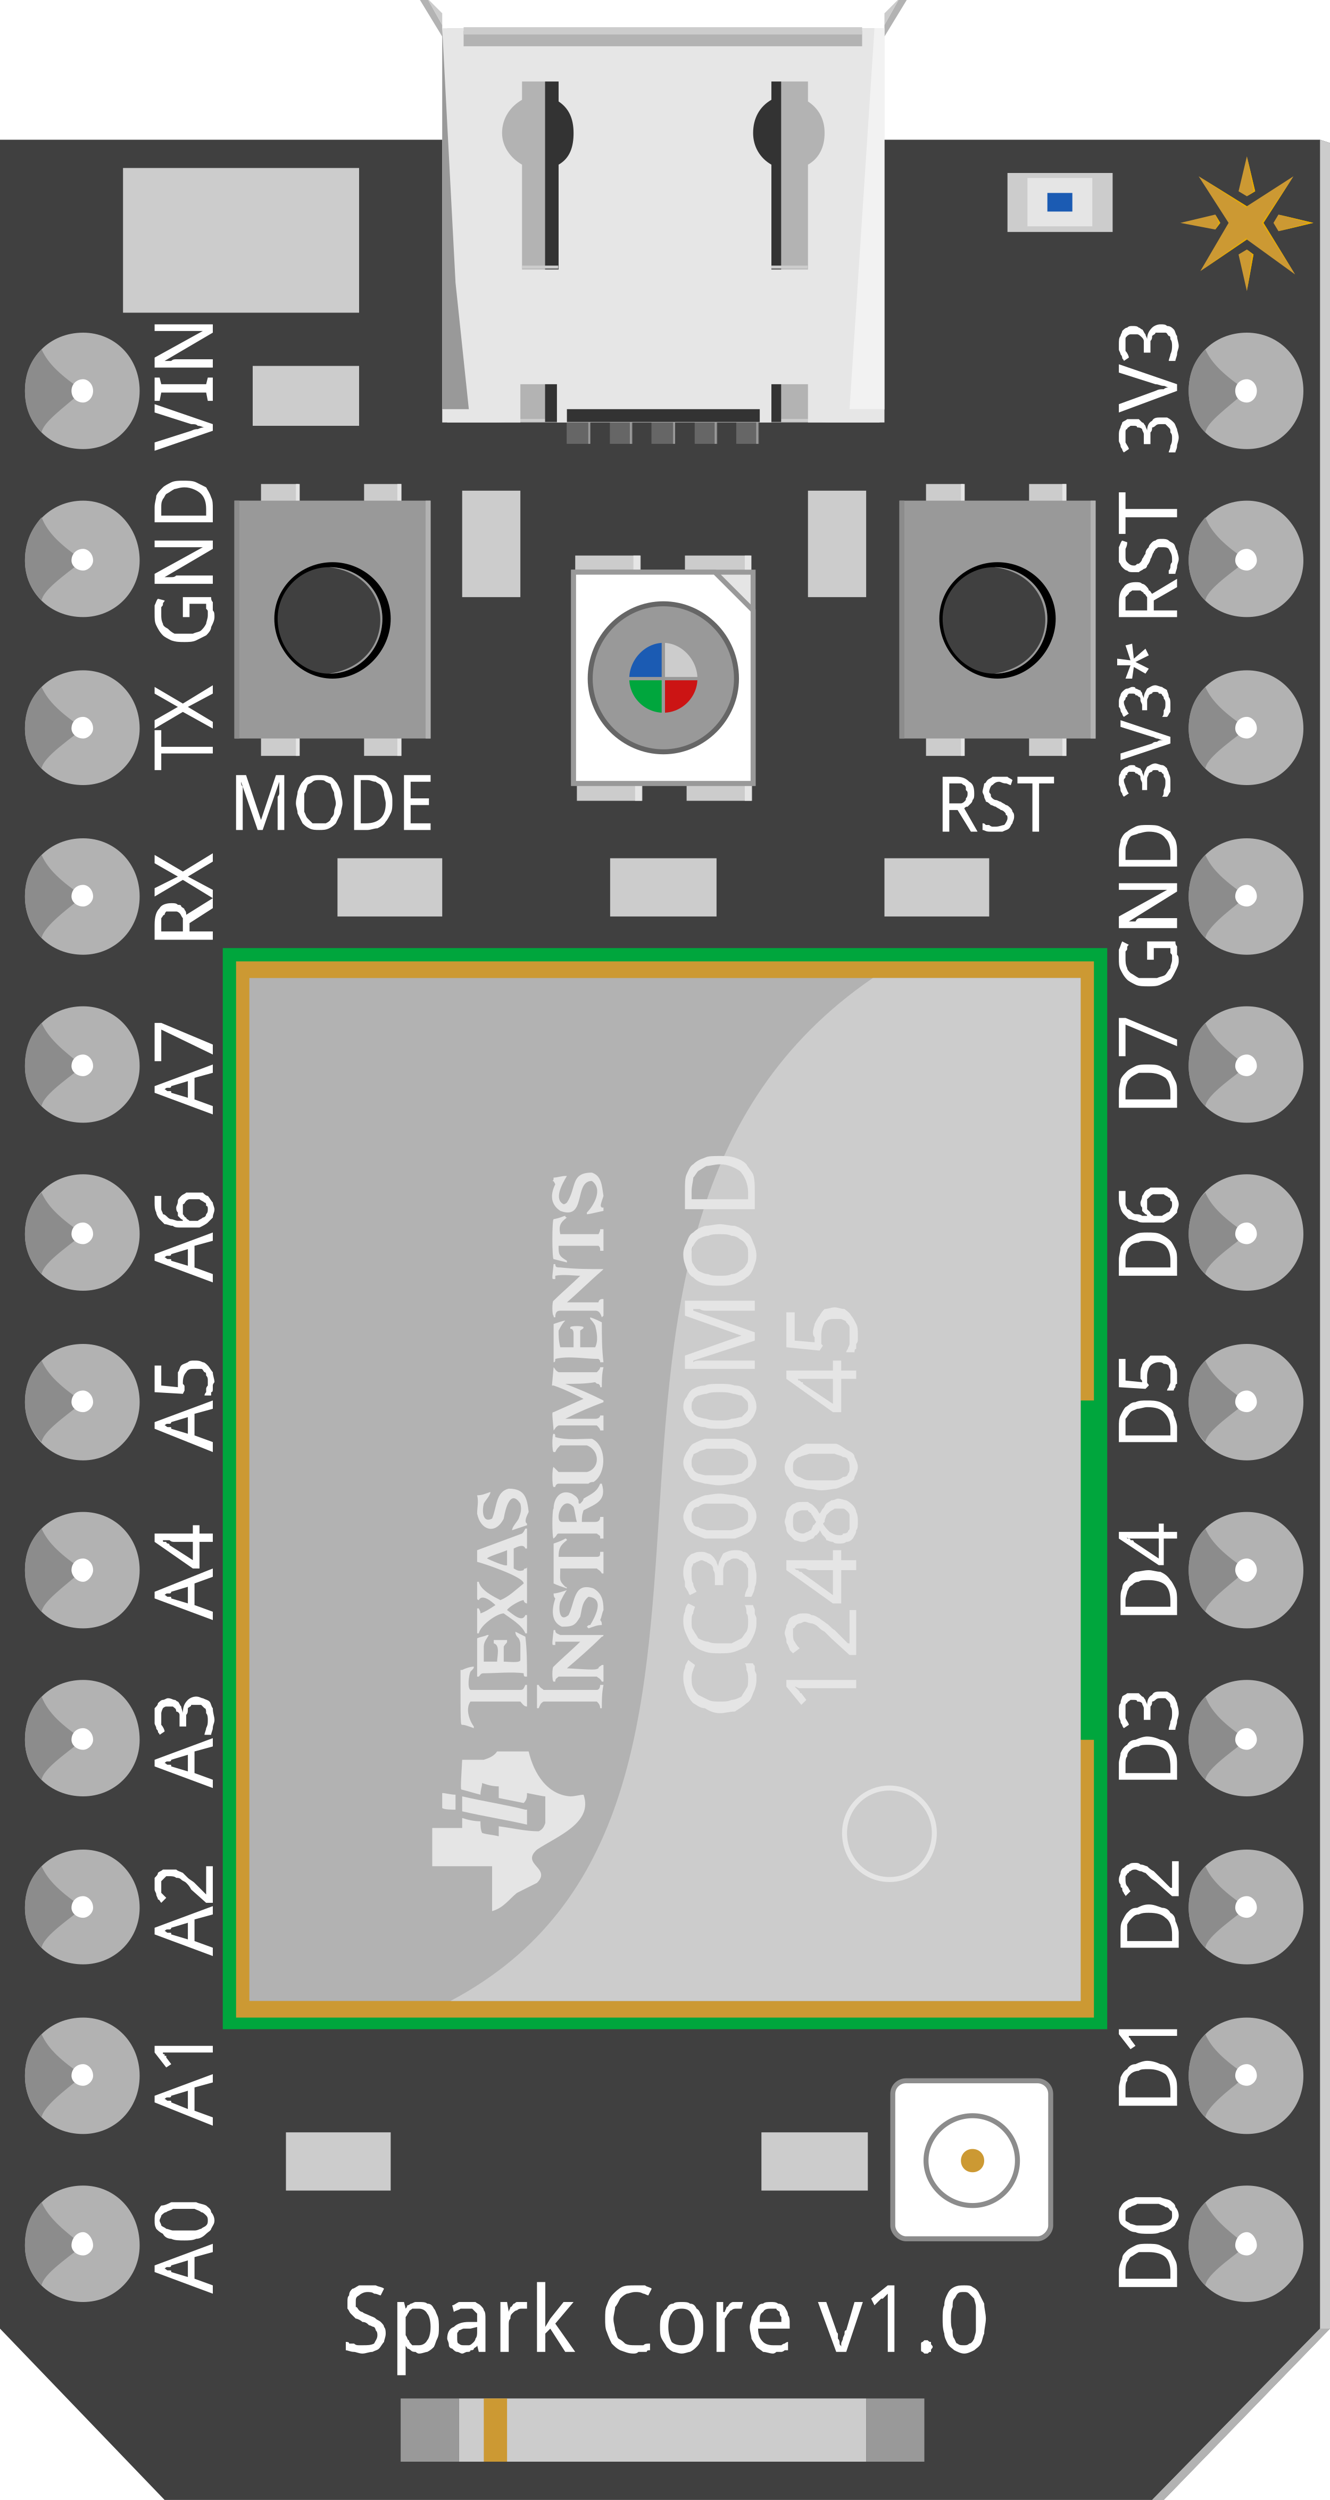 <svg xmlns="http://www.w3.org/2000/svg" width="76.8" height="1.503in" shape-rendering="geometricPrecision" text-rendering="geometricPrecision" image-rendering="optimizeQuality" fill-rule="evenodd" clip-rule="evenodd" viewBox="0 0 800 1503"><path fill="#404040" d="M0 84h794l6 2v1314l-100 103H99L0 1400z"/><path fill="#CCC" d="M794 84l6 2v1314l-100 103h-7l101-103z"/><path fill="#B2B2B2" d="M800 1400l-100 103h-7l101-103z"/><path fill="#CCC" d="M413 446h39.36v35.45H413z"/><path fill="#E5E5E5" d="M448 446h3.97v35.45H448z"/><path fill="#CCC" d="M347 446h39.36v35.45H347z"/><path fill="#E5E5E5" d="M382 446h3.97v35.45H382z"/><path fill="#CCC" d="M412 334h39.36v35.45H412z"/><path fill="#E5E5E5" d="M448 334h3.97v35.45H448z"/><path fill="#CCC" d="M346 334h39.36v35.45H346z"/><path fill="#E5E5E5" d="M381 334h3.97v35.45H381z"/><path fill="#E5E5E5" stroke="#999" stroke-width="3" d="M345 344h108v127H345z"/><path fill="#fff" stroke="#999" stroke-width="3" d="M345 344h85l23 23v104H345z"/><path fill="#999" stroke="#666" stroke-width="3" d="M399 363c24 0 44 20 44 45 0 24-20 44-44 44s-44-20-44-44c0-25 20-45 44-45z"/><path fill="#CCC" d="M400 385c11 1 20 11 21 22h-21v-22z"/><path fill="#1B5BB3" d="M398 385c-11 1-20 11-21 22h21v-22z"/><path fill="#00A63D" d="M398 430c-11-1-20-10-21-21h21v21z"/><path fill="#CC1414" d="M400 430c11-1 20-10 21-21h-21v21z"/><path fill="none" stroke="#999" stroke-width="3" d="M399 385c12 0 22 11 22 23s-10 22-22 22-22-10-22-22 10-23 22-23z"/><g fill="#CCC"><path d="M172 1282h63v35h-63zM458 1282h64v35h-64zM532 516h63v35h-63zM203 516h63v35h-63zM367 516h64v35h-64zM152 220h64v36h-64zM74 101h142v87H74zM486 359v-64h35v64zM278 359v-64h35v64z"/></g><g><path fill="#fff" stroke="#8C8C8C" stroke-width="3" d="M545 1251h79c4 0 8 3 8 8v79c0 4-4 8-8 8h-79c-4 0-8-4-8-8v-79c0-5 4-8 8-8z"/><path fill="#fff" stroke="#8C8C8C" stroke-width="3" d="M585 1272c15 0 27 12 27 27s-12 27-27 27-28-12-28-27 13-27 28-27z"/><path fill="#C93" d="M585 1292c4 0 7 3 7 7s-3 7-7 7-7-3-7-7 3-7 7-7z"/></g><g><path fill="#CCC" d="M276 1442h245v38H276z"/><path fill="#999" d="M241 1442h35v38h-35zM521 1442h35v38h-35z"/><path fill="#C93" d="M291 1442h14v38h-14z"/></g><g><path fill="#B2B2B2" d="M750 403c19 0 34 15 34 35 0 19-15 34-34 34-20 0-35-15-35-34 0-20 15-35 35-35z"/><path fill="#8C8C8C" d="M725 413c4 9 12 16 25 25-13 10-24 18-25 24-7-7-10-15-10-24 0-10 3-18 10-25z"/><path fill="#fff" d="M750 431c3 0 6 3 6 7 0 3-3 6-6 6-4 0-7-3-7-6 0-4 3-7 7-7z"/><path fill="#B2B2B2" d="M750 605c19 0 34 15 34 36 0 19-15 34-34 34-20 0-35-15-35-34 0-21 15-36 35-36z"/><path fill="#8C8C8C" d="M725 615c4 9 12 16 25 26-13 10-24 18-25 24-7-7-10-15-10-24 0-11 3-19 10-26z"/><path fill="#fff" d="M750 634c3 0 6 3 6 7 0 3-3 6-6 6-4 0-7-3-7-6 0-4 3-7 7-7z"/><path fill="#B2B2B2" d="M750 706c19 0 34 16 34 36 0 19-15 34-34 34-20 0-35-15-35-34 0-20 15-36 35-36z"/><path fill="#8C8C8C" d="M725 717c4 9 12 16 25 25-13 10-24 18-25 24-7-7-10-15-10-24 0-10 3-18 10-25z"/><path fill="#fff" d="M750 735c3 0 6 3 6 7 0 3-3 6-6 6-4 0-7-3-7-6 0-4 3-7 7-7z"/><path fill="#B2B2B2" d="M750 808c19 0 34 15 34 35 0 19-15 35-34 35-20 0-35-16-35-35 0-20 15-35 35-35z"/><path fill="#8C8C8C" d="M725 818c4 9 12 16 25 25-13 10-24 18-25 24-7-7-10-15-10-24 0-10 3-18 10-25z"/><path fill="#fff" d="M750 836c3 0 6 3 6 7 0 3-3 6-6 6-4 0-7-3-7-6 0-4 3-7 7-7z"/><path fill="#B2B2B2" d="M750 909c19 0 34 15 34 35s-15 35-34 35c-20 0-35-15-35-35s15-35 35-35z"/><path fill="#8C8C8C" d="M725 919c4 9 12 16 25 25-13 11-24 19-25 25-7-7-10-15-10-25s3-18 10-25z"/><path fill="#fff" d="M750 937c3 0 6 3 6 7 0 3-3 7-6 7-4 0-7-4-7-7 0-4 3-7 7-7z"/><path fill="#B2B2B2" d="M750 1010c19 0 34 15 34 36 0 19-15 34-34 34-20 0-35-15-35-34 0-21 15-36 35-36z"/><path fill="#8C8C8C" d="M725 1020c4 10 12 17 25 26-13 10-24 18-25 24-7-7-10-15-10-24 0-10 3-19 10-26z"/><path fill="#fff" d="M750 1039c3 0 6 3 6 7 0 3-3 6-6 6-4 0-7-3-7-6 0-4 3-7 7-7z"/><path fill="#B2B2B2" d="M750 1112c19 0 34 15 34 35 0 19-15 34-34 34-20 0-35-15-35-34 0-20 15-35 35-35z"/><path fill="#8C8C8C" d="M725 1122c4 9 12 16 25 25-13 10-24 18-25 24-7-7-10-15-10-24 0-10 3-18 10-25z"/><path fill="#fff" d="M750 1140c3 0 6 3 6 7 0 3-3 6-6 6-4 0-7-3-7-6 0-4 3-7 7-7z"/><path fill="#B2B2B2" d="M750 1314c19 0 34 15 34 36 0 19-15 34-34 34-20 0-35-15-35-34 0-21 15-36 35-36z"/><path fill="#8C8C8C" d="M725 1324c4 9 12 16 25 26-13 10-24 18-25 24-7-7-10-15-10-24 0-11 3-19 10-26z"/><path fill="#fff" d="M750 1342c3 0 6 4 6 8 0 3-3 6-6 6-4 0-7-3-7-6 0-4 3-8 7-8z"/><g><path fill="#B2B2B2" d="M750 1213c19 0 34 15 34 35s-15 35-34 35c-20 0-35-15-35-35s15-35 35-35z"/><path fill="#8C8C8C" d="M725 1223c4 9 12 16 25 25-13 10-24 19-25 25-7-7-10-16-10-25 0-10 3-18 10-25z"/><path fill="#fff" d="M750 1241c3 0 6 3 6 7 0 3-3 6-6 6-4 0-7-3-7-6 0-4 3-7 7-7z"/></g><g><path fill="#B2B2B2" d="M750 504c19 0 34 15 34 35s-15 35-34 35c-20 0-35-15-35-35s15-35 35-35z"/><path fill="#8C8C8C" d="M725 514c4 9 12 16 25 25-13 10-24 19-25 25-7-7-10-16-10-25 0-10 3-18 10-25z"/><path fill="#fff" d="M750 532c3 0 6 3 6 7 0 3-3 6-6 6-4 0-7-3-7-6 0-4 3-7 7-7z"/></g><g><path fill="#B2B2B2" d="M750 301c19 0 34 16 34 36 0 19-15 34-34 34-20 0-35-15-35-34 0-20 15-36 35-36z"/><path fill="#8C8C8C" d="M725 311c4 10 12 17 25 26-13 10-24 18-25 24-7-7-10-15-10-24 0-10 3-18 10-26z"/><path fill="#fff" d="M750 330c3 0 6 3 6 7 0 3-3 6-6 6-4 0-7-3-7-6 0-4 3-7 7-7z"/></g><g><path fill="#B2B2B2" d="M750 200c19 0 34 15 34 35s-15 35-34 35c-20 0-35-15-35-35s15-35 35-35z"/><path fill="#8C8C8C" d="M725 210c4 9 12 16 25 25-13 11-24 19-25 25-7-7-10-15-10-25s3-18 10-25z"/><path fill="#fff" d="M750 228c3 0 6 3 6 7s-3 7-6 7c-4 0-7-3-7-7s3-7 7-7z"/></g><g><path fill="#B2B2B2" d="M50 403c19 0 34 15 34 35 0 19-15 34-34 34-20 0-35-15-35-34 0-20 15-35 35-35z"/><path fill="#8C8C8C" d="M25 413c4 9 12 16 25 25-13 10-24 18-25 24-7-7-10-15-10-24 0-10 3-18 10-25z"/><path fill="#fff" d="M50 431c3 0 6 3 6 7 0 3-3 6-6 6-4 0-7-3-7-6 0-4 3-7 7-7z"/></g><g><path fill="#B2B2B2" d="M50 605c19 0 34 15 34 36 0 19-15 34-34 34-20 0-35-15-35-34 0-21 15-36 35-36z"/><path fill="#8C8C8C" d="M25 615c4 9 12 16 25 26-13 10-24 18-25 24-7-7-10-15-10-24 0-11 3-19 10-26z"/><path fill="#fff" d="M50 634c3 0 6 3 6 7 0 3-3 6-6 6-4 0-7-3-7-6 0-4 3-7 7-7z"/></g><g><path fill="#B2B2B2" d="M50 706c19 0 34 16 34 36 0 19-15 34-34 34-20 0-35-15-35-34 0-20 15-36 35-36z"/><path fill="#8C8C8C" d="M25 717c4 9 12 16 25 25-13 10-24 18-25 24-7-7-10-15-10-24 0-10 3-18 10-25z"/><path fill="#fff" d="M50 735c3 0 6 3 6 7 0 3-3 6-6 6-4 0-7-3-7-6 0-4 3-7 7-7z"/></g><g><path fill="#B2B2B2" d="M50 808c19 0 34 15 34 35 0 19-15 35-34 35-20 0-35-16-35-35 0-20 15-35 35-35z"/><path fill="#8C8C8C" d="M25 818c4 9 12 16 25 25-13 10-24 18-25 24-7-7-10-15-10-24 0-10 3-18 10-25z"/><path fill="#fff" d="M50 836c3 0 6 3 6 7 0 3-3 6-6 6-4 0-7-3-7-6 0-4 3-7 7-7z"/></g><g><path fill="#B2B2B2" d="M50 909c19 0 34 15 34 35s-15 35-34 35c-20 0-35-15-35-35s15-35 35-35z"/><path fill="#8C8C8C" d="M25 919c4 9 12 16 25 25-13 11-24 19-25 25-7-7-10-15-10-25s3-18 10-25z"/><path fill="#fff" d="M50 937c3 0 6 3 6 7 0 3-3 7-6 7-4 0-7-4-7-7 0-4 3-7 7-7z"/></g><g><path fill="#B2B2B2" d="M50 1010c19 0 34 15 34 36 0 19-15 34-34 34-20 0-35-15-35-34 0-21 15-36 35-36z"/><path fill="#8C8C8C" d="M25 1020c4 10 12 17 25 26-13 10-24 18-25 24-7-7-10-15-10-24 0-10 3-19 10-26z"/><path fill="#fff" d="M50 1039c3 0 6 3 6 7 0 3-3 6-6 6-4 0-7-3-7-6 0-4 3-7 7-7z"/></g><g><path fill="#B2B2B2" d="M50 1112c19 0 34 15 34 35 0 19-15 34-34 34-20 0-35-15-35-34 0-20 15-35 35-35z"/><path fill="#8C8C8C" d="M25 1122c4 9 12 16 25 25-13 10-24 18-25 24-7-7-10-15-10-24 0-10 3-18 10-25z"/><path fill="#fff" d="M50 1140c3 0 6 3 6 7 0 3-3 6-6 6-4 0-7-3-7-6 0-4 3-7 7-7z"/></g><g><path fill="#B2B2B2" d="M50 1314c19 0 34 15 34 36 0 19-15 34-34 34-20 0-35-15-35-34 0-21 15-36 35-36z"/><path fill="#8C8C8C" d="M25 1324c4 9 12 16 25 26-13 10-24 18-25 24-7-7-10-15-10-24 0-11 3-19 10-26z"/><path fill="#fff" d="M50 1342c3 0 6 4 6 8 0 3-3 6-6 6-4 0-7-3-7-6 0-4 3-8 7-8z"/></g><g><path fill="#B2B2B2" d="M50 1213c19 0 34 15 34 35s-15 35-34 35c-20 0-35-15-35-35s15-35 35-35z"/><path fill="#8C8C8C" d="M25 1223c4 9 12 16 25 25-13 10-24 19-25 25-7-7-10-16-10-25 0-10 3-18 10-25z"/><path fill="#fff" d="M50 1241c3 0 6 3 6 7 0 3-3 6-6 6-4 0-7-3-7-6 0-4 3-7 7-7z"/></g><g><path fill="#B2B2B2" d="M50 504c19 0 34 15 34 35s-15 35-34 35c-20 0-35-15-35-35s15-35 35-35z"/><path fill="#8C8C8C" d="M25 514c4 9 12 16 25 25-13 10-24 19-25 25-7-7-10-16-10-25 0-10 3-18 10-25z"/><path fill="#fff" d="M50 532c3 0 6 3 6 7 0 3-3 6-6 6-4 0-7-3-7-6 0-4 3-7 7-7z"/></g><g><path fill="#B2B2B2" d="M50 301c19 0 34 16 34 36 0 19-15 34-34 34-20 0-35-15-35-34 0-20 15-36 35-36z"/><path fill="#8C8C8C" d="M25 311c4 10 12 17 25 26-13 10-24 18-25 24-7-7-10-15-10-24 0-10 3-18 10-26z"/><path fill="#fff" d="M50 330c3 0 6 3 6 7 0 3-3 6-6 6-4 0-7-3-7-6 0-4 3-7 7-7z"/></g><g><path fill="#B2B2B2" d="M50 200c19 0 34 15 34 35s-15 35-34 35c-20 0-35-15-35-35s15-35 35-35z"/><path fill="#8C8C8C" d="M25 210c4 9 12 16 25 25-13 11-24 19-25 25-7-7-10-15-10-25s3-18 10-25z"/><path fill="#fff" d="M50 228c3 0 6 3 6 7s-3 7-6 7c-4 0-7-3-7-7s3-7 7-7z"/></g></g><g><path fill="#00A63D" d="M134 570h532v650H134z"/><path fill="#C93" d="M142 578h516v264h-8v204h8v167H142z"/><path fill="#B2B2B2" d="M150 588h500v615H150z"/><path fill="#CCC" d="M525 588h125v615H271c221-117 29-461 254-615z"/><path fill="none" stroke="#E5E5E5" stroke-width="3" d="M535 1075c15 0 27 12 27 27 0 16-12 28-27 28s-27-12-27-28c0-15 12-27 27-27z"/><path fill="#E5E5E5" fill-rule="nonzero" d="M416 1009c0 2 0 4 1 6s2 3 3 4l6 3c2 1 4 1 7 1s5 0 7-1c2 0 4-1 6-2 1-2 2-3 3-5 1-1 1-3 1-6 0-1 0-3-1-5 0-1 0-3-1-4h5c0 1 1 1 1 2v2c0 1 1 2 1 3v3c0 3-1 6-2 8-1 3-2 5-4 6-2 2-4 3-7 5-3 0-6 1-9 1s-6-1-9-3c-3 0-5-2-7-3-2-2-3-4-4-6-1-3-2-6-2-9 0-2 0-4 1-6 0-2 1-3 2-5l4 3c0 1-1 2-1 3-1 2-1 4-1 5zm0-34c0 2 0 4 1 5 1 2 2 3 3 5 2 1 4 2 6 2 2 1 4 1 7 1h7l6-3c1-1 2-3 3-4 1-2 1-4 1-6s0-4-1-5c0-2 0-3-1-5h5c0 1 1 2 1 3v2c0 1 1 2 1 3v3c0 3-1 6-2 8s-2 4-4 6c-2 1-4 2-7 3s-6 1-9 1-6 0-9-1-5-2-7-4c-2-1-3-4-4-6s-2-5-2-8c0-2 0-4 1-6 0-2 1-4 2-5l4 2c0 1-1 2-1 4-1 1-1 3-1 5zm6-42c1 0 2 0 4 1 1 0 2 1 3 2 0 0 1 1 2 3 0 1 1 2 1 3 0-3 2-6 3-8 2-1 4-2 7-2 2 0 4 0 5 1 2 0 3 1 4 3 1 1 2 2 3 4 0 2 1 5 1 7 0 3 0 5-1 7 0 2-1 4-2 6h-4c0-2 1-4 2-6v-7-4c-1-1-1-3-2-3-1-1-2-2-3-2-1-1-2-1-3-1s-2 0-3 1c-1 0-2 1-3 2 0 1-1 2-1 4v9h-5v-5c0-1 0-3-1-4 0-1 0-2-1-3s-2-1-3-2c-1 0-2-1-3-1s-2 1-3 1c0 0-1 1-2 1 0 1-1 2-1 3v3c0 2 0 5 1 6 0 2 1 3 2 5l-4 2s-1-1-1-2c-1-1-1-2-2-3v-3c-1-3-1-4-1-5 0-2 0-4 1-6 0-1 1-3 2-4s2-2 3-2c2-1 3-1 5-1zm11-35c3 0 6 1 9 1 3 1 5 1 7 2 2 2 3 3 4 5 1 1 2 3 2 6 0 2-1 4-2 6s-2 3-4 4-4 2-7 3h-18c-3-1-5-2-7-3s-3-2-4-4-2-4-2-6 1-4 2-6 2-3 4-4 4-2 7-3c2 0 5-1 9-1zm0 22h7c3-1 4-1 6-2 1 0 2-1 3-2s1-3 1-4c0-2 0-3-1-4s-2-2-3-2c-2-1-3-2-5-2h-16c-2 0-4 1-5 2-2 0-3 1-3 2-1 1-1 2-1 4 0 1 0 3 1 4 0 1 1 2 3 2 1 1 3 1 5 2h8zm0-55h9c3 1 5 2 7 3s3 3 4 5 2 4 2 6c0 3-1 5-2 6-1 2-2 3-4 4-2 2-4 2-7 3-3 0-6 1-9 1-4 0-7-1-9-1-3-1-5-1-7-2s-3-3-4-5c-1-1-2-3-2-6 0-2 1-4 2-6 1-1 2-4 4-5s4-2 7-3h9zm0 22h7c3 0 4-1 6-1l3-3c1-1 1-2 1-4 0-1 0-2-1-4-1-1-2-1-3-2-2-1-3-1-5-2h-16c-2 1-4 1-5 2-2 1-3 1-3 2-1 2-1 3-1 4 0 2 0 3 1 4 0 1 1 2 3 3 1 0 3 1 5 1h8zm0-55c3 0 6 0 9 1 3 0 5 1 7 2s3 3 4 4c1 2 2 4 2 7 0 2-1 4-2 6-1 1-2 3-4 4s-4 2-7 2c-3 1-6 1-9 1-4 0-7 0-9-1-3 0-5-1-7-2s-3-3-4-4c-1-2-2-4-2-6 0-3 1-5 2-6 1-2 2-4 4-5s4-2 7-2c2-1 5-1 9-1zm0 22c3 0 5 0 7-1 3 0 4-1 6-1l3-3c1-1 1-2 1-3 0-2 0-3-1-4l-3-3c-2 0-3-1-5-1-3-1-5-1-8-1s-6 0-8 1c-2 0-4 1-5 1-2 1-3 2-3 3-1 1-1 2-1 4 0 1 0 2 1 3 0 1 1 2 3 3 1 0 3 1 5 1 2 1 5 1 8 1zm21-48l-37 12v1c1-1 3-1 4-1h33v5h-42v-8l34-12-34-12v-9h42v6h-29c-1 0-3 0-4-1h-4v1l37 13v5zm-21-70c3 0 6 1 9 1 3 1 5 2 7 4 2 1 3 3 4 6 1 2 2 5 2 8s-1 5-2 8c-1 2-2 4-4 5-2 2-5 3-7 4-3 1-6 1-9 1s-6 0-9-1-5-2-7-4c-2-1-3-3-4-5-1-3-2-5-2-9 0-3 1-5 2-7 1-3 2-5 4-6 2-2 4-3 7-4 3 0 6-1 9-1zm0 31c3 0 5 0 7-1 2 0 4-1 5-2 2-1 3-2 4-4 1-1 1-3 1-5 0-3 0-5-1-6-1-2-2-3-4-4-1-1-3-2-5-2-2-1-4-1-7-1s-5 0-7 1c-2 0-4 1-6 2-1 1-2 2-3 4-1 1-1 3-1 5 0 3 0 5 1 6 1 2 2 3 3 4 2 1 4 2 6 2 2 1 4 1 7 1zm0-72c3 0 6 0 9 1s5 2 7 4c1 2 3 4 4 6 1 3 1 7 1 10v11h-42v-12c0-3 0-7 1-9s2-5 4-6c2-2 4-3 7-4 2-1 5-1 9-1zm0 5c-3 0-6 1-8 1-2 1-3 2-5 3-1 1-2 3-3 4 0 2-1 5-1 8v5h34v-4c0-5-2-10-5-13-3-2-7-4-12-4zM515 1010v5h-34c-1 0-2-1-3-1l1 1 1 1 1 1s0 1 1 1l3 4-3 3-9-11v-4h42zm0-42v27h-4l-11-10-4-4c-2-1-3-2-4-3s-3-2-4-2-3-1-4-1-2 1-3 1-2 1-2 1c-1 1-1 2-2 2v3c0 2 0 4 1 5 1 2 2 3 3 4l-4 3-2-2c0-1-1-2-1-3-1-1-1-2-1-3s-1-3-1-4c0-2 1-3 1-5 1-1 1-3 2-4s3-2 4-2c1-1 3-1 5-1 1 0 3 0 4 1 2 0 3 1 5 2 1 1 3 2 4 3 2 1 3 3 5 4l8 8h1v-20h4zm-9-36v6h9v6h-9v20h-5l-28-20v-6h28v-6h5zm-5 12h-14c-1 0-2-1-3-1h-6c1 1 1 1 2 1l1 1h1l1 1 18 13v-15zm-29-29c0-2 1-3 1-5 0-1 1-3 2-4s2-2 3-2c1-1 3-1 5-1h3c1 1 2 1 3 2l2 2c1 1 1 2 2 3 1-1 1-2 2-3s1-2 2-3 2-1 3-2c2 0 3-1 4-1 2 0 4 1 5 1 2 1 3 2 4 3s2 3 2 4c1 2 1 4 1 6s0 4-1 5c0 2-1 3-2 5-1 1-2 2-4 2-1 1-3 1-4 1-2 0-3 0-4-1-2 0-3-1-4-1 0-1-1-2-2-3s-1-2-2-3c0 1-1 2-2 3-1 0-1 1-2 2-1 0-2 1-3 1-1 1-2 1-4 1-1 0-3-1-4-1l-3-3c-1-1-2-2-2-4 0-1-1-3-1-4zm33 8c1 0 2 0 2-1 1 0 2 0 3-1 0-1 1-1 1-2v-4-4c0-1-1-2-1-2-1-1-2-2-3-2h-5c-1 1-2 1-3 2l-2 2c0 1-1 2-1 4l-1 1c1 2 3 4 4 5 2 1 3 2 6 2zm-28-8c0 2 0 4 1 5s3 2 5 2c1 0 2-1 3-1 0 0 1-1 2-1 0-1 1-2 1-3 1 0 1-1 2-2-1-1-1-2-2-3 0-1-1-1-1-2-1-1-2-1-2-2h-3c-2 0-4 1-5 2s-1 3-1 5zm17-47h9c3 1 5 3 7 4s4 2 4 4c1 2 2 4 2 6s-1 4-2 6c0 2-2 3-4 4s-4 2-7 3c-2 0-5 1-9 1-3 0-6-1-9-1-3-1-5-1-7-2-2-2-3-3-4-5-1-1-2-3-2-6 0-2 1-4 2-6s2-3 4-4 4-3 7-4h9zm0 22h8c2 0 4-1 5-2 2 0 3-1 3-2 1-1 1-2 1-4 0-1 0-3-1-4 0-1-1-2-3-2-1-1-3-1-5-2h-15c-3 1-4 1-6 2-1 0-2 1-3 2s-1 3-1 4c0 2 0 3 1 4s2 2 3 2c2 1 3 2 6 2h7zm12-72v6h9v5h-9v20h-5l-28-20v-5h28v-6h5zm-5 11h-23 2c0 1 0 1 1 1l1 1c1 0 1 0 1 1l18 12v-15zm-12-28c0-2 1-4 1-5 1-2 2-4 3-5 1-2 2-3 3-4 2 0 4-1 6-1s4 1 6 1c1 1 3 2 4 4 1 1 2 3 3 5s1 4 1 7v2c0 1 0 2-1 3v3c-1 0-1 1-1 2h-5c0-1 1-2 1-2 0-1 1-2 1-3v-3-3-4c0-1-1-2-2-3 0-1-1-1-3-2h-4c-2 0-4 0-6 2-1 2-2 4-2 8v5l1 1-2 3-20-2v-21h5v17l12 1v-3c-1-1-1-2-1-3z"/><path fill="#E5E5E5" d="M363 968c-1 2-1 4-2 6 1 1 1 2 1 3-3 0-5 1-8 2l-1-1c1-1 1-1 2-1 3-5 9-16-1-17-4 3-4 8-5 12-3 5-4 6-11 6-7-3-6-11-4-17-1-1-1-2-1-3 2 0 5-1 8-2-1 1-3 5-4 7-1 3-1 13 5 8 4-8 3-20 15-16 5 3 6 7 6 13zm-89 120c-2 0-7 0-8-1v-9c2 0 5 1 8 1v9zm4-12c-1 0-1 0 0-18h13c3-1 6-2 8-5h19c3 13 11 26 25 27 3 0 6-1 8-1 6 17-16 25-28 33-10 9 9 11 0 20l-12 6c-5 4-8 9-15 11v-27h-36v-23h18v-6c3 1 7 2 11 2 0 2 0 5 1 7 3 1 6 1 10 2v-6c8 1 16 3 24 3 2-1 3-2 4-5v-16c-1 0-1 0-11-2 0 2 0 4-2 6l-15-3v-7c-4 0-7-1-10-2 0 2-1 4-1 7-4-1-7-2-11-3zm0-39c-1 0-1 0-1-33h1c2-1 5-2 7-2 0 1 0 1-2 3-1 2-2 10 0 11h30c2 0 2-1 3-3h1v13c-2 0-3-2-4-3h-30c-3 4-1 11 2 15v1c-3-1-5-2-7-2zm9-29v-23c2-1 4-1 6-2h1c-1 2-3 4-3 7v9h8c0-3 2-10-2-11v-1-1h8v1c0 1-1 1-2 3v9c3 0 10 1 10-1v-8c0-2 0-3-1-5-1-1-2-2-2-4l6 3c1 8 1 16 1 24h-1c-1 0-1-1-1-2-7-1-17 0-24 0-2 0-2 1-3 2h-1zm-9 68v-18m39 39c-13-3-26-5-39-8v-9c13 3 26 5 38 8h1v9zm-30-115v-15h1c1 2 1 2 1 3 3-1 6-3 9-5-2-2-8-7-10-3 0 0-1 0-1-1v-10h1c1 5 9 9 13 11 5-2 9-6 14-10 0-4-24-12-28-13v-7l27-10c1-1 1-1 2-3h1v12h-1c-1-3-5-1-7 0v12c2 1 3 2 6 1 0 0 0-1 1-1 0 0 1 0 1-1v22c-1 0-2-1-2-2-2 0-9 4-10 6 3 2 9 8 11 3h1v11h-1c-2-5-9-9-13-12-4 0-14 7-15 12h-1zm18-41c-1 1-10-3-12-4 0-1 10-4 12-5v9zm13-32c-1 2-3 6-1 7v1l-9 3c0-2 3-5 4-7 1-3 2-5 1-9-6-9-9 3-10 9-5 10-14 7-16-3 0-4 1-7 0-11 3 0 5-1 8-2 0 2-3 5-4 7-1 4-1 12 5 9 3-7 2-16 10-18 10 0 11 6 12 14zm5 118v-14h1c1 2 2 2 3 3h32c1 0 2-1 2-3h2c-1 5-1 9-1 14h-1c0-2-1-3-2-4h-32c-2 1-2 2-3 4h-1zm10-270c-1 0-1-24 0-24 5-1 6-2 7-2 0 0 0 1 1 1-4 3-5 5-4 10h23c1-2 1-2 1-3h2v13h-2c0-2 0-2-1-3h-24c0 5 0 6 5 9v1l-8-2zm0 12c-1 0-1 0 0-9h1c0 2 1 2 3 2 9 1 17 1 26 1l-1 1c-7 6-14 13-21 19h19c0-1 1-2 2-2h1v10l-1 1c-1-3-2-4-4-4h-21c-2 0-3 1-3 4-1 0-1 0-1-1-1 0-1-9 0-9 5-5 11-10 16-15-4 0-10-1-15 0v2h-1zm0 91c-1-11-1-11 0-11l18-8c-6-3-12-6-18-8h-1l1-11c1 1 1 2 3 3h23c1-1 2-2 2-3h2c-1 4-1 8-1 12h-1c0-1 0-1-1-2-1 0-1 0-2-1-6 1-12 1-18 1 8 3 15 6 23 10v1c-8 3-15 6-23 10h18c2 0 3-1 3-2h2v9h-2c0-1-1-2-2-3h-23c-2 1-2 2-3 3zm0 13c-1 0-1-11 0-11s1 1 1 2c7 2 15 1 22 1 9 4 9 21 1 26-1 0-2 0-3 1h-18c-1 0-2 1-2 2h-1c-1 0-1-12 0-12l3 3h17c8-2 8-13 0-16h-16c-2 2-2 2-3 4h-1zm0 52c-1 0-1-18 0-18 0-6 4-12 11-9 3 2 3 2 4 4 0 2 0 2 1 2 1-1 2-2 2-3 5-3 8-4 10-9h1c3 10-3 12-11 16-1 3-1 4-1 7h8c2 0 3-1 3-3h2v13h-2v-1c0-1-1-1-2-2h-23c-1 0-1 1-2 2l-1 1zm0 64c-1 0-1 0 0-9h1c0 2 1 2 3 3h26s0 1-1 1c-7 7-14 13-21 19 17 1 17 1 19 0 0-1 1-1 2-2h1v10h-1c-1-2-2-2-3-3h-23c-1 1-2 1-2 3h-1c-1 0-1-9 0-9 5-5 11-10 16-15h-13-2v2h-1zm0-170v-23c6-2 6-2 7-2-1 1-2 2-4 6 0 3 0 6 1 10h8v-8c0-1 0-2-1-3-1 0-1 0-1-1s8-1 8 0-1 1-2 2v10h9c2-4 1-9 0-13-1-2-2-3-3-4v-1c3 1 5 2 7 3 0 8 0 16 1 24h-2c0-1 0-1-1-2-8 0-18-2-26 0 0 1 0 2-1 2zm26 124h-22c0 7-1 7 3 11 0 0 1 0 1 1-3-1-6-2-8-3v-24c6-2 7-3 7-3 1 0 1 1 1 1-4 3-5 5-5 10h23c2 0 2-1 2-3h2v13h-1c-1-2-2-2-3-3zm4-224c-2 6-2 6-1 7h1v2c-9 2-9 2-10 2v-1c4-4 10-14 3-19-11 0-3 24-19 18-6-4-6-10-3-16-1-2-1-2-2-2 1 0 1-1 1-2 2 0 5-1 7-1h1c-3 5-8 14-2 17 1 0 2-1 2-1 6-9 2-18 15-18 6 2 6 8 7 14zm-16 196h-9c-5 0 0-17 7-9 1 3 1 6 2 9z"/></g><g><path fill="#999" d="M401.863 139.23v-35.625h78.155v35.625z"/><path fill="#CBA580" d="M419 110h46c1 0 2 1 2 2v20s-1 1-2 1h-49c-1 0-2-1-2-1v-5l-1-1h-3v-1h3c1 0 2 1 2 2v5h51v-20c0-1 0-1-1-1h-46c-1 0-1 0-1 1v18s0 1 1 1h43c1 0 1-1 1-1v-16c0-1 0-1-1-1h-41v15c0 1 0 1 1 1h37s1 0 1-1v-13l-1-1h-34c-1 0-1 1-1 1v12h33v-11c0-1 0-1 1-1v12s-1 1-2 1h-31c-1 0-2-1-2-1v-12c0-1 1-1 2-1h34c1 0 2 0 2 1v13c0 1-1 2-2 2h-37c-1 0-2-1-2-2v-15c0-1 1-1 2-1h40c1 0 2 1 2 2v16c0 1-1 2-2 2h-43c-1 0-2-1-2-2v-18c0-1 1-2 2-2z"/><path fill="#fff" fill-opacity=".2" d="M402 139h78z"/><path fill="#dcdcdc" d="M472 138v1h8v-35h-8c-1 3-2 7-2 10 0 4 1 21 2 24zM412 114c0-3-1-7-2-10h-8v35h8v-1c1-3 2-20 2-24z"/><path fill="#fff" fill-opacity=".502" d="M472 139h8zM402 139h8z"/><path fill="none" d="M473 104"/><path fill="#666" d="M442.858 266.843v-17.258h13.646v17.258z"/><path fill="#999" d="M454.862 266.84v-15.317h1.24v15.316z"/><path fill="#666" d="M417.86 266.843v-17.258h13.645v17.258z"/><path fill="#999" d="M429.863 266.84v-15.317h1.24v15.316z"/><path fill="#666" d="M391.86 266.843v-17.258h13.645v17.258z"/><path fill="#999" d="M404.863 266.84v-15.317h1.224v15.316z"/><path fill="#666" d="M366.86 266.843v-17.258h13.645v17.258z"/><path fill="#999" d="M378.86 266.84v-15.317h1.212v15.316z"/><path fill="#666" d="M340.86 266.843v-17.258h13.638v17.258z"/><path fill="#999" d="M353.86 266.84v-15.317h1.213v15.316z"/><path fill="#B3B3B3" d="M269 17h260v237H269z"/><path fill="#CCC" d="M268.86 253.662v-1.814h259.825v1.814z"/><path fill="#333" d="M327.864 253.672V35.912h142.003v217.76z"/><path fill="#B3B3B3" d="M532 22v-7l9-16h5z"/><path fill="#CCC" d="M532 15V8l9-9z"/><path fill="#B3B3B3" d="M252-1h5l9 16v7z"/><path fill="#CCC" d="M257-1l9 9v7z"/><path fill="#F2F2F2" d="M337.86 30.86v-9.052h6.59v9.052zM366.863 30.86v-9.052h6.602v9.052zM395.86 30.86v-9.052h6.574v9.052zM423.86 30.86v-9.052h6.574v9.052zM452.858 30.86v-9.052h6.575v9.052z"/><path fill="gray" d="M457.858 30.86v-9.052h1.323v9.052zM429.86 30.86v-9.052h1.338v9.052zM400.863 30.86v-9.052h1.35v9.052zM371.863 30.86v-9.052h1.35v9.052zM342.864 30.86v-9.052h1.35v9.052z"/><path fill="#4D4D4D" d="M467 19h-7v6h-7v-6h-22v6h-7v-6h-22v6h-6v-6h-22v6h-7v-6h-22v6h-7v-6h-8c-1 0-2 1-2 2v15c0 1 1 2 2 2h138c1 0 2-1 2-2V21c0-1-1-2-2-2h-1z"/><path fill="#CCC" d="M532 246l-3 8h-35s32-1 33-4c1-2-2-4-2-4h7zM266 246l3 8h35s-32-1-33-4c-1-2 2-4 2-4h-7z"/><path fill="#E6E6E6" d="M313 254v-23h22v23h6v-8h116v8h7v-23h22v23h46V17H266v237h47zM464 60V49h22v12c6 4 10 10 10 19 0 8-3 15-10 19v63h-22V99c-7-4-11-11-11-19 0-9 4-16 11-20zm-150 0V49h22v12c6 4 9 10 9 19 0 8-2 15-9 19v63h-22V99c-7-4-12-11-12-19 0-9 5-16 12-20z"/><path fill="#F2F2F2" d="M526 17h6v229h-21z"/><path fill="#999" d="M266 17l8 153 8 76h-16z"/><path fill="#CCC" d="M463.862 161.497v-1.83h21.965v1.83zM313.86 161.497v-1.83h21.937v1.83z"/><path fill="#B3B3B3" d="M278.865 27.817v-9.214h239.71v9.215z"/><path fill="#CCC" d="M278.865 20.728v-4.37h239.71v4.37z"/></g><g><path fill="#C93" d="M779 165l-19-31 18-28-28 18-29-18 18 28-17 29 28-19z"/><path fill="#C93" d="M754 153l-4-3-5 3 5 22zM734 134l-3 4-21-4 21-5zM769 139l-3-5 3-5 21 5zM755 115l-5-21-5 21 5 3z"/><path fill="#E6AB00" d="M779 165l-19-31 18-28-19 28zM754 153l-4-3 3 3-3 22zM731 138l2-4-2-5 3 5z"/><path fill="#E6AB00" d="M769 139l18-5-18-5 21 5zM755 115l-5-21 4 21-4 3zM750 124l-29-18 29 19zM750 143l-28 20 28-19z"/></g><g><path fill="#CCC" d="M606 104h63.257v35.45H606z"/><path fill="#E5E5E5" d="M618 107h39.044v29.07H618z"/><path fill="#1B5BB3" d="M630 116h15.024v11.185H630z"/></g><g><path fill="#CCC" d="M557 419h22.516v35.45H557z"/><path fill="#E5E5E5" d="M578 419h2.268v35.45H578z"/><path fill="#CCC" d="M619 419h22.516v35.45H619z"/><path fill="#E5E5E5" d="M639 419h2.268v35.45H639z"/><path fill="#CCC" d="M619 291h22.516v35.45H619z"/><path fill="#E5E5E5" d="M639 291h2.268v35.45H639z"/><path fill="#CCC" d="M557 291h22.516v35.45H557z"/><path fill="#E5E5E5" d="M578 291h2.268v35.45H578z"/><path fill="#999" d="M541 301h118v143H541z"/><path fill="#B2B2B2" d="M656 301h3v143h-3z"/><path fill="#8C8C8C" d="M541 301h3v143h-3z"/><path d="M600 338c19 0 35 15 35 34s-16 36-35 36-35-17-35-36 16-34 35-34z"/><path fill="#404040" d="M598 341c18 0 32 14 32 31 0 18-14 33-32 33-17 0-31-15-31-33 0-17 14-31 31-31z"/><path fill="#999" d="M598 341c18 0 32 14 32 31 0 18-14 33-32 33 41-6 41-59 0-64z"/></g><g><path fill="#CCC" d="M157 419h22.516v35.45H157z"/><path fill="#E5E5E5" d="M178 419h2.268v35.45H178z"/><path fill="#CCC" d="M219 419h22.516v35.45H219z"/><path fill="#E5E5E5" d="M239 419h2.268v35.45H239z"/><path fill="#CCC" d="M219 291h22.516v35.45H219z"/><path fill="#E5E5E5" d="M239 291h2.268v35.45H239z"/><path fill="#CCC" d="M157 291h22.516v35.45H157z"/><path fill="#E5E5E5" d="M178 291h2.268v35.45H178z"/><path fill="#999" d="M141 301h118v143H141z"/><path fill="#B2B2B2" d="M256 301h3v143h-3z"/><path fill="#8C8C8C" d="M141 301h3v143h-3z"/><path d="M200 338c19 0 35 15 35 34s-16 36-35 36-35-17-35-36 16-34 35-34z"/><path fill="#404040" d="M198 341c18 0 32 14 32 31 0 18-14 33-32 33-17 0-31-15-31-33 0-17 14-31 31-31z"/><path fill="#999" d="M198 341c18 0 32 14 32 31 0 18-14 33-32 33 41-6 41-59 0-64z"/></g><g fill="#fff" fill-rule="nonzero"><path d="M232 1403c0 2-1 4-1 5-1 1-2 3-3 4s-2 1-4 2c-2 0-4 1-6 1s-4-1-5-1c-2 0-4-1-5-1v-5c1 0 2 0 2 1h3c1 1 2 1 3 1h2c3 0 5 0 7-1 1-2 2-3 2-5 0-1 0-2-1-3 0 0 0-1-1-2-1 0-2-1-3-1-1-1-2-2-4-2-1-1-3-2-4-2l-3-3c-1-1-1-2-2-3v-4c0-2 0-3 1-4 0-2 1-3 2-4 1 0 2-1 4-2h10c2 1 4 1 5 2l-2 4c-1 0-2-1-4-1-1-1-3-1-4-1-2 0-4 1-5 2-2 1-2 2-2 4v3c1 0 1 1 2 2 0 0 1 1 2 1 1 1 2 1 4 2s3 1 4 2 2 1 3 2 2 2 2 3c1 1 1 3 1 4zm20 12c-1 0-2-1-2-1-1 0-2 0-3-1 0 0-1-1-2-1 0-1-1-1-1-2v18h-5v-44h4l1 4s1-1 1-2c1 0 2-1 2-1 1 0 2-1 3-1h2c2 0 4 0 5 1 2 0 3 1 4 3 1 1 1 2 2 4s1 5 1 7c0 3 0 5-1 7s-1 3-2 5c-1 1-2 2-4 3-1 0-3 1-5 1zm0-27h-4c-1 1-2 1-2 2-1 1-1 2-2 3v11c1 1 1 3 2 3 0 1 1 2 2 3h4c2 0 4-1 5-3 1-1 2-4 2-8s-1-7-2-8c-1-2-3-3-5-3zm36 26l-1-4c0 1-1 1-2 2 0 1-1 1-2 1 0 1-1 1-2 1s-2 1-3 1-2-1-3-1-2-1-3-2c-1 0-2-1-2-2 0-2-1-3-1-4 0-3 1-6 4-7 2-2 5-3 9-3h5v-2-3l-2-2-1-1h-7c-1 1-3 1-4 2l-1-4c1 0 2-1 4-2h10c1 1 2 1 3 2s2 2 2 3c1 1 1 3 1 5v20h-4zm-9-4h3c1 0 2-1 3-2 0 0 1-1 1-2 1-1 1-3 1-4v-3l-4 1h-4c-1 0-2 1-3 1 0 1-1 1-1 2v3c0 1 0 3 1 3 1 1 2 1 3 1zm35-26h3v4h-2-1c-1 0-2 0-3 1-1 0-2 1-3 2s-1 2-1 3c-1 1-1 2-1 4v16h-5v-30h4l1 6c0-1 1-2 1-3 1 0 1-1 2-2 1 0 1-1 2-1h3zm14 15l3-5 8-10h6l-11 13 12 17h-6l-9-14-3 3v11h-5v-42h5v27zm54-21c-2 0-4 1-5 1-2 1-3 2-4 3-1 2-2 4-3 5 0 2-1 5-1 7 0 3 1 5 1 7 1 2 1 4 2 5 2 1 3 2 4 3 2 1 4 1 6 1h5c1-1 2-1 4-1v4c-1 0-2 0-2 1h-5c-1 1-2 1-3 1-3 0-5-1-8-2-2-1-3-2-5-4-1-2-2-4-3-7-1-2-1-5-1-8s0-6 1-8c1-3 2-5 4-7 1-1 3-3 5-4s5-1 8-1h6c1 1 3 1 4 2l-2 4c-1 0-2-1-3-1-2-1-3-1-5-1zm41 21c0 3 0 5-1 7s-1 3-3 5c-1 1-2 2-4 3-1 0-3 1-5 1s-4-1-5-1c-2-1-3-2-4-3-1-2-2-3-3-5s-1-4-1-7c0-2 0-5 1-7 1-1 1-3 3-4 1-2 2-3 4-3 1-1 3-1 5-1s4 0 5 1c2 0 3 1 4 3 2 1 2 3 3 4 1 2 1 5 1 7zm-21 0c0 4 1 7 2 9 1 1 3 2 6 2s5-1 6-2c1-2 2-5 2-9s-1-7-2-8c-1-2-3-3-6-3s-5 1-6 3c-1 1-2 4-2 8zm42-15h3l-1 4h-3c-1 0-2 0-3 1-1 0-1 1-2 2s-1 2-2 3v20h-5v-30h4v6h1c0-1 1-2 1-3 1 0 1-1 2-2 0 0 1-1 2-1h3zm21 31c-2 0-4-1-6-1-1-1-3-2-4-3-1-2-2-3-3-5 0-2-1-4-1-7 0-2 1-4 1-6 1-2 2-4 3-5 1-2 2-3 4-3 1-1 3-1 5-1 1 0 3 0 4 1 2 0 3 1 4 2 1 2 2 3 2 5 1 1 1 3 1 5v3h-19c0 4 1 6 3 8 1 1 3 2 6 2h5s1-1 2-1c0 0 1-1 2-1v5h-2c-1 1-2 1-2 1h-3s-1 1-2 1zm-1-27c-2 0-4 0-5 2-2 1-2 3-2 6h13v-3c-1-1-1-2-1-3-1-1-2-1-2-2h-3zm39 26l-11-30h5l6 17s0 1 1 2v3c1 1 1 2 1 3s1 1 1 2v-2c0-1 1-2 1-3s1-2 1-3 0-2 1-2l5-17h5l-10 30h-6zm35 0h-4v-25-2-3-2-3l-1 1-1 1-1 1h-1l-4 4-2-4 10-8h4v40zm16-3v-2s0-1 1-1l1-1h2c1 1 1 1 2 1v1c0 1 1 1 1 2s-1 1-1 2v1c-1 0-1 0-2 1h-1-1l-1-1c-1 0-1-1-1-1v-2zm39-17c0 3-1 6-1 9-1 2-1 4-2 6s-3 3-4 4c-2 1-4 2-6 2s-4-1-6-2c-1-1-3-2-4-4s-2-4-2-6c-1-3-1-6-1-9s0-6 1-8c0-3 1-5 2-7s2-3 4-4 4-1 6-1 4 0 5 1c2 1 3 2 4 4l3 6c0 3 1 6 1 9zm-21 0c0 3 0 5 1 7 0 2 0 4 1 5 1 2 1 3 2 3 1 1 2 1 4 1 1 0 2 0 3-1 1 0 2-1 3-3 0-1 1-3 1-5v-7-7c0-2-1-4-1-5l-3-3c-1-1-2-1-3-1-2 0-3 0-4 1s-1 2-2 3-1 3-1 5c-1 2-1 4-1 7zM155 499l-10-29c0 1 0 2 1 3v26h-4v-33h6l9 27 9-27h5v33h-4v-20s1-1 1-2v-4-3l-10 29h-3zm51-16c0 2-1 4-1 6l-3 6c-1 1-2 2-4 3s-4 1-6 1-4 0-6-1-3-2-4-3l-3-6c0-2-1-4-1-6 0-3 1-5 1-7 1-3 2-5 3-6s2-3 4-3c2-1 4-1 6-1s4 0 6 1c2 0 3 2 4 3s2 3 3 6c0 2 1 4 1 7zm-23 0v5c1 2 1 3 2 4l3 3h8c2-1 3-2 3-3 1-1 2-2 2-4s1-3 1-5-1-4-1-6c0-1-1-2-2-5 0-1-1-1-3-2-1-1-2-1-4-1-1 0-3 0-4 1s-2 1-3 2c-1 3-1 4-2 5v6zm53-1c0 3 0 5-1 7s-2 4-3 5c-1 2-3 3-5 4-2 0-4 1-6 1h-8v-33h9c2 0 4 0 5 1 2 1 4 2 5 3s2 3 3 6c1 2 1 4 1 6zm-4 1c0-2-1-4-1-6 0-1-1-4-2-5s-2-1-3-2c-2 0-3-1-5-1h-4v26h3c4 0 7-1 9-3s3-5 3-9zm27 16h-16v-33h16v4h-12v10h11v4h-11v11h12v4zM571 487v13h-4v-33h8c4 0 6 1 8 3 2 1 3 3 3 7 0 2 0 3-1 4 0 0 0 1-1 2l-2 2c-1 0-1 0-2 1l8 14h-4l-8-13h-5zm0-4h7c1 0 2-1 2-1 1-1 1-1 1-2 1-1 1-2 1-3s0-1-1-2c0-2 0-2-1-3-1 0-1-1-2-1h-7v12zm39 8c0 2-1 3-1 4-1 1-1 2-2 3s-2 1-4 2h-8c-2 0-3-1-4-1v-4c1 0 1 0 2 1h2s1 1 2 1h2c2 0 4-1 5-1 1-1 2-3 2-4s0-2-1-2c0-1 0-1-1-2 0 0-1-1-2-1-1-1-2-1-3-2-1 0-2-1-3-1-1-1-2-2-3-2 0-1-1-2-1-3s-1-2-1-3 1-4 1-5c1 0 1-1 2-2s2-1 3-2h9c1 1 2 1 3 2l-1 3c-1 0-2-1-3-1-2 0-3-1-4-1-2 0-3 1-4 2-1 0-2 3-2 4s1 1 1 2 0 1 1 2c0 0 1 1 2 1s2 1 3 1c1 1 2 1 3 2 1 0 2 1 3 2 0 0 1 1 1 2 1 1 1 2 1 3zm15 9h-4v-29h-9v-4h22v4h-9v29zM681 252h4l2 2c1 0 1 1 2 2 0 1 1 2 1 3 0-3 1-5 3-6 1-2 3-2 5-2h4c2 1 3 2 4 3s1 2 2 4c0 1 1 3 1 5s-1 4-1 5c0 2-1 3-1 4h-4c0-1 1-2 1-4 1-2 1-3 1-5 0-1 0-2-1-3 0-2 0-2-1-3l-2-2h-3c-1 0-2 0-3 1 0 0-1 1-2 1 0 1 0 2-1 3v7h-4v-3-3c0-1-1-2-1-3-1-1-2-1-3-1 0-1-1-1-2-1h-2c-1 1-2 1-2 2-1 0-1 1-1 2v6c1 2 2 3 2 4l-3 2s-1-1-1-2c0 0-1-1-1-2s-1-2-1-3v-3c0-2 0-3 1-5 0-1 1-2 1-3 1-1 2-1 3-2h3zm-8-28v-5l35 12v4l-35 13v-5l22-8c2-1 3-1 5-1 1-1 2-1 3-1-1 0-2-1-3-1-2 0-3-1-5-1l-22-7zm8-28c2 0 3 0 4 1 1 0 1 1 2 1 1 1 1 2 2 3 0 1 1 2 1 3 0-3 1-5 3-7 1-1 3-2 5-2s3 0 4 1c2 0 3 1 4 2s1 3 2 4c0 2 1 4 1 6s-1 3-1 5c0 1-1 3-1 4h-4c0-1 1-3 1-4 1-2 1-4 1-5s0-3-1-4c0-1 0-2-1-2-1-1-1-2-2-2h-6c0 1-1 1-2 2 0 1 0 2-1 3v7h-4v-3-4c0-1-1-2-1-2-1-1-2-2-3-2h-4c-1 0-2 1-2 1-1 1-1 1-1 2v7c1 1 2 3 2 4l-3 2c0-1-1-1-1-2s-1-2-1-2c0-1-1-2-1-3v-3c0-2 0-4 1-5 0-1 1-2 1-3 1-1 2-2 3-2 1-1 2-1 3-1zM694 367h14v4h-35v-8c0-5 1-8 3-10 1-2 4-3 7-3 2 0 3 0 4 1 1 0 2 1 2 1 1 1 2 2 2 3 1 0 1 1 2 2l15-9v5l-14 8v6zm-4 0v-4-4c-1-1-1-2-2-2 0-1-1-1-2-2h-5c-1 1-2 1-2 2l-2 2v8h13zm9-43c1 0 3 0 4 1s2 1 3 2 1 3 2 4c0 1 1 3 1 5s-1 3-1 5c0 1-1 3-1 4h-4v-2c1-1 1-2 1-2 0-1 0-2 1-3v-2c0-3-1-4-2-6-1-1-2-1-4-1h-2c-1 0-1 1-2 1 0 1-1 1-1 2-1 1-1 3-2 4 0 1-1 3-2 4 0 1-1 2-2 2-1 1-2 1-3 2h-3c-2 0-3 0-4-1-1 0-2-1-3-2s-1-2-2-3v-4-5c1-2 1-3 2-4l3 1c0 1 0 2-1 4v4c0 2 0 3 1 4s2 2 4 2c1 0 1 0 2-1 1 0 1 0 2-1 0 0 1-1 1-2 1-1 1-2 2-3 0-2 1-3 2-4 0-1 1-2 2-3 0 0 1-1 2-1 1-1 2-1 4-1zm9-18v5h-31v10h-4v-25h4v10h31zM681 460c1 0 2 0 2 1 1 0 2 1 3 1 0 1 1 1 1 2s1 2 1 3c0-3 1-4 2-6 2-1 3-2 5-2 1 0 3 1 4 1s2 1 3 2c0 1 1 2 1 3 1 2 1 3 1 5v6c-1 1-1 2-2 3h-3c1-1 1-2 1-4 1-2 1-3 1-5 0-1 0-2-1-3 0-1 0-2-1-2 0-1-1-1-2-1 0-1-1-1-2-1s-2 0-2 1c-1 0-2 1-2 1 0 1-1 2-1 3v7h-3v-4c0-1-1-2-1-3s0-2-1-2c-1-1-1-1-2-1 0-1-1-1-2-1h-2c-1 1-1 1-1 2-1 0-1 0-1 1s-1 1-1 2c0 2 1 3 1 4 1 2 1 3 2 4l-3 2s-1-1-1-2c0 0-1-1-1-2 0 0 0-2-1-3v-3c0-1 0-3 1-4 0-1 1-2 1-2 1-1 2-2 3-2 1-1 2-1 3-1zm-7-23v-4l30 10v4l-30 10v-4l19-6c1-1 2-1 3-1 1-1 2-1 4-1-2 0-3-1-4-1s-2-1-3-1l-19-6zm7-24c1 0 2 0 2 1 1 0 2 1 3 1 0 1 1 1 1 2s1 2 1 3c0-3 1-4 2-6 2-1 3-2 5-2 1 0 3 1 4 1 1 1 2 1 3 2 0 1 1 2 1 4 1 1 1 3 1 4v5c-1 1-1 2-2 3h-3c1-1 1-2 1-4 1-1 1-2 1-4 0-1 0-2-1-3 0-1 0-1-1-2 0-1-1-1-2-1 0-1-1-1-2-1s-2 0-2 1c-1 0-2 1-2 1 0 1-1 2-1 3v6h-3v-3c0-1-1-2-1-3s0-2-1-2c-1-1-1-1-2-1 0-1-1-1-2-1h-2c-1 1-1 1-1 2-1 0-1 1-1 1 0 1-1 1-1 2 0 2 1 3 1 4 1 1 1 2 2 3l-3 2s-1-1-1-2c0 0-1-1-1-2 0 0 0-1-1-2v-3c0-1 0-2 1-4 0-1 1-2 1-2 1-1 2-2 3-2s2-1 3-1zm-9-17l8 1-3-9 4-1 1 9 7-6 2 4-8 4 8 4-2 3-7-4-1 7h-4l3-8h-8v-4zM690 577v-11h17c0 1 0 2 1 3v5c1 1 1 2 1 4s-1 4-2 6-2 4-3 5l-6 3c-2 1-5 1-7 1-3 0-6 0-8-1s-4-2-5-3c-2-2-3-4-4-6s-1-4-1-7v-5c1-2 1-3 2-5l4 2c-1 1-1 1-1 2s0 1-1 2v4c0 2 0 4 1 6 0 1 1 2 2 3 2 1 3 2 5 3h11c2-1 4-1 5-2s2-3 3-4c0-2 1-3 1-5v-2c0-1 0-1-1-2v-1-2h-10v7h-4zm18-46v5l-29 18h4c1-2 2-2 3-2h22v6h-35v-7l29-16h-4-3-22v-4h35zm-18-35c3 0 6 0 8 1l6 3c1 2 2 3 3 5 1 3 1 5 1 8v8h-35v-9c0-3 1-5 1-7 1-2 2-4 4-5 1-1 3-2 5-3s5-1 7-1zm1 4c-3 0-5 1-6 1-2 1-4 1-5 2s-2 3-2 4c-1 2-1 3-1 5v5h27v-4c0-4-1-7-3-9-2-3-6-4-10-4zM690 640c3 0 6 0 8 1l6 3 3 6c1 2 1 4 1 7v9h-35v-10c0-3 1-5 1-7 1-2 2-3 4-5 1-1 3-2 5-3s5-1 7-1zm1 5h-6c-2 1-4 2-5 3s-2 2-2 3c-1 2-1 4-1 5v5h27v-4c0-4-1-7-3-9-3-2-6-3-10-3zm17-16l-31-13v19h-4v-23h4l31 13v4zM690 741c3 0 6 0 8 1s4 2 6 4c1 1 2 3 3 5s1 4 1 7v9h-35v-10c0-2 1-5 1-7 1-2 2-3 4-5 1-1 3-2 5-3s5-1 7-1zm1 5c-3 0-5 0-6 1-2 0-4 1-5 2s-2 2-2 3c-1 2-1 4-1 5v5h27v-4c0-4-1-7-3-9s-6-3-10-3zm2-11h-5c-1 0-3 0-4-1-2 0-3-1-5-1l-3-3c-1-1-2-3-2-4-1-2-1-4-1-6v-1-1-1-1h4v8c0 1 1 2 1 3 1 0 2 1 3 2 0 0 1 1 2 1s3 0 4 1h3c0-1-1-1-1-1l-2-2v-2c-1-1-1-2-1-3s1-2 1-4c1-1 1-2 2-3s2-1 3-2h10c1 1 2 1 3 2s2 2 3 4c0 1 1 2 1 4s-1 3-1 5l-3 3c-1 1-3 2-5 3h-7zm12-11c0-1 0-2-1-2 0-1 0-2-1-2-1-1-2-1-3-2h-6c-1 0-2 1-2 1l-2 2v6l2 2c0 1 1 1 2 2h5c1-1 2-1 3-2 1 0 2-1 2-2 1-1 1-2 1-3zM690 842c3 0 5 0 8 1 2 1 4 2 5 3 2 1 3 3 3 5 1 2 2 5 2 7v9h-35v-9c0-3 0-5 1-7s2-4 3-5c2-1 3-3 6-3 2-1 4-1 7-1zm0 4c-2 0-4 1-6 1-2 1-3 1-4 2s-2 3-3 4v10h27v-4c0-4-1-7-4-10-2-2-5-3-10-3zm-4-20c0-2 0-3 1-5 0-1 1-2 2-3l3-3h9c2 1 3 2 4 3s2 2 2 4c1 1 1 3 1 5v5c-1 0-1 1-1 2 0 0-1 1-1 2h-4c0-1 1-2 1-2 0-1 1-2 1-3v-2-2-3c0-1-1-2-1-3-1-1-2-1-3-1-1-1-2-1-3-1-2 0-4 1-5 2s-2 4-2 6v4c0 1 1 1 1 2l-2 2-16-1v-17h4v13l10 1c0-1 0-1-1-2v-3zM691 944c2 0 5 1 7 1 2 1 4 2 6 5 1 1 2 3 3 5s1 5 1 7v9h-34v-10c0-2 0-4 1-6 0-2 1-4 3-5 1-3 3-4 5-5 2 0 5-1 8-1zm0 6c-3 0-5 0-6 1-2 0-3 1-4 2-2 1-2 2-3 4 0 1-1 3-1 5v4h27v-3c0-5-1-8-3-10s-6-3-10-3zm9-34v5h8v4h-8v16h-3l-24-16v-4h24v-5h3zm-3 9h-17c-1 0-2 0-2-1v1h1s1 0 1 1h1c1 0 1 1 1 1l15 10v-12zM690 1044c3 0 6 1 8 2 2 0 4 1 6 3 1 1 2 3 3 5s1 5 1 7v9h-35v-10c0-2 1-4 1-6 1-2 2-4 4-5 1-2 3-3 5-3 2-1 5-2 7-2zm1 5c-3 0-5 0-6 1-2 0-4 1-5 2s-2 2-2 4c-1 1-1 3-1 5v5h27v-4c0-4-1-8-3-10s-6-3-10-3zm-9-31h3l2 2c1 0 1 1 2 2 0 1 1 2 1 3 0-3 1-5 3-6 1-2 3-2 5-2h4c2 1 3 2 4 3s1 2 2 4c0 1 1 3 1 6 0 2-1 4-1 5 0 2-1 3-1 5h-4c0-2 1-3 1-5 1-2 1-3 1-5 0-1 0-3-1-4 0-1 0-2-1-3l-2-2h-3c-1 0-2 0-3 1 0 0-1 1-2 1 0 1 0 2-1 3v8h-4v-3-4c0-1-1-2-1-3-1-1-2-1-3-1 0-1-1-1-2-1h-2c-1 1-2 1-2 2-1 0-1 1-1 2v7c1 2 2 3 2 4l-3 2s-1-1-1-2c0 0-1-1-1-2s-1-2-1-3v-3c0-3 0-4 1-5 0-2 1-3 1-4 1-1 2-1 3-2h4zM691 1145c3 0 5 1 8 2 2 0 4 1 5 3 2 1 3 3 3 5 1 2 2 5 2 7v9h-35v-10c0-2 0-4 1-6s2-4 3-5c2-2 3-3 6-3 2-1 4-2 7-2zm0 5c-2 0-4 0-6 1-2 0-3 1-4 2s-2 2-3 4v10h27v-4c0-4-1-8-4-10-2-2-5-3-10-3zm18-31v21h-4l-9-8c-1-1-3-2-4-3l-3-3c-1 0-2-1-3-1s-2-1-3-1-2 0-3 1c0 0-1 0-1 1-1 0-1 1-2 2v2c0 1 0 3 1 4s1 2 2 3l-3 3c0-1-1-1-1-2-1-1-1-2-1-3-1 0-1-1-1-2-1-1-1-2-1-3 0-2 1-3 1-4s1-3 2-3c1-1 2-2 3-2 1-1 2-1 4-1 1 0 2 0 3 1 2 0 3 1 4 1 1 1 2 2 4 3l3 3 7 7h1v-16h4zM690 1239c3 0 6 1 8 2 2 0 4 1 6 3 1 1 2 3 3 5s1 5 1 7v10h-35v-11c0-2 1-4 1-6 1-2 2-4 4-5 1-2 3-3 5-3 2-1 5-2 7-2zm1 5c-3 0-5 0-6 1-2 0-4 1-5 2s-2 2-2 4c-1 1-1 3-1 5v5h27v-4c0-4-1-8-3-10-3-2-6-3-10-3zm17-24v4h-22-8 1v1s1 0 1 1l3 4-3 2-7-9v-3h35zM690 1349c3 0 6 0 8 1l6 3 3 6c1 2 1 4 1 7v9h-35v-10c0-2 1-5 2-7 0-2 1-3 3-5 1-1 3-2 5-3s5-1 7-1zm1 5h-6c-2 1-3 2-5 3-1 1-1 2-2 3-1 2-1 4-1 5v5h27v-4c0-4-1-7-3-9s-6-3-10-3zm0-33h7c2 1 4 1 6 2 1 1 3 2 3 4 1 1 2 3 2 5s-1 3-2 5c0 1-2 2-3 3-2 1-4 2-6 2-2 1-4 1-7 1s-6 0-8-1c-2 0-4-1-5-2-2-1-3-2-4-3-1-2-1-3-1-5s0-4 1-5c1-2 2-3 4-4 1-1 3-1 5-2h8zm0 17h6c2 0 3-1 4-1 2-1 2-1 3-2s1-2 1-3c0-2 0-3-1-3-1-1-1-2-3-2-1-1-2-1-4-2h-13c-1 1-3 1-4 2-1 0-2 1-3 2v6c1 1 2 1 3 2 1 0 3 1 4 1h7zM128 1354l-11 3v13l11 4v5l-35-13v-4l35-13v5zm-15 5l-10 3s0 1-1 1h-1c-1 0-1 0-2 1h-1 1c1 0 1 1 2 1h1c1 0 1 0 1 1l10 3v-10zm-2-35h7c2 1 4 1 6 2 1 1 3 2 3 4 1 1 2 3 2 5s-1 3-2 5c0 1-2 2-3 3-2 2-4 3-6 3-2 1-5 1-7 1-3 0-6 0-8-1-2 0-4-1-5-3-2-1-3-2-4-3-1-2-1-3-1-5s0-4 1-5 2-3 3-4c2 0 4-1 6-2h8zm0 17h6c2 0 3-1 4-1 1-1 2-1 3-2s1-2 1-3 0-2-1-3-2-2-3-2c-1-1-2-1-4-2h-13c-1 1-3 1-4 2-1 0-2 1-3 2 0 1-1 2-1 3s1 2 1 3c1 1 2 1 3 2 1 0 3 1 4 1h7zM128 1252l-11 3v14l11 4v5l-35-14v-4l35-13v5zm-15 5l-10 3s0 1-1 1h-1c-1 0-1 0-2 1h-1 1c1 0 1 1 2 1h1c1 0 1 0 1 1l10 4v-11zm15-27v4h-22-8c0 1 0 1 1 1v1h1v1l3 4-3 2-7-9v-4h35zM128 1151l-11 3v13l11 4v5l-35-13v-4l35-13v5zm-15 5l-10 3s0 1-1 1h-1c-1 0-1 0-2 1h-1 1c1 0 1 1 2 1h1c1 0 1 0 1 1l10 3v-10zm15-34v22h-4l-9-8c-1-2-2-3-3-4s-2-1-3-2-2-1-3-1c-1-1-3-1-4-1h-2l-2 2-1 1v7l3 3-3 3c-1-1-1-2-2-2 0-1-1-2-1-3s-1-2-1-3v-2-5c1-1 2-2 2-3 1-1 2-1 3-2h8c1 1 2 1 4 2l3 3c1 1 3 2 4 3l7 7v-17h4zM128 1050l-11 3v13l11 4v5l-35-13v-4l35-13v5zm-15 5l-10 3s0 1-1 1h-1c-1 0-1 0-2 1h-1 1c1 0 1 1 2 1h1c1 0 1 0 1 1l10 3v-10zm-12-34c2 0 3 1 4 1s1 1 2 1c1 1 1 2 2 3 0 1 1 3 1 4 0-4 1-6 3-8 1-1 3-2 5-2s3 1 4 1c2 1 3 1 4 2s1 3 2 4c0 3 1 5 1 7s-1 3-1 5c0 1-1 3-1 4h-4c0-1 1-3 1-4 1-2 1-3 1-5 0-1 0-3-1-4 0-1 0-3-1-3l-2-2h-6c0 1-1 1-2 2 0 2 0 3-1 4v7h-4v-3-4c0-1-1-2-2-2 0-2-1-2-2-3h-4c-1 0-2 1-2 1-1 2-1 3-1 3v7c1 1 2 3 2 4l-3 2c0-1-1-1-1-2s-1-1-1-2-1-2-1-3v-3-6c1-1 2-2 2-3 1-1 2-2 3-2s2-1 3-1zM128 948l-11 4v13l11 4v5l-35-13v-4l35-14v5zm-15 6l-10 3s0 1-1 1h-1c-1 0-1 0-2 1h-1 1c1 0 1 1 2 1h1c1 0 1 0 1 1l10 3v-10zm7-37v5h8v5h-8v16h-4l-23-16v-5h23v-5h4zm-4 10h-11c-1 0-2 0-3-1h-4c0 1 0 1 1 1h1c0 1 1 1 1 1s1 0 1 1l14 9v-11zM128 847l-11 3v13l11 4v6l-35-14v-4l35-13v5zm-15 5l-10 3s0 1-1 1h-1c-1 0-1 0-2 1h-1 1c1 0 1 1 2 1h1c1 0 1 0 1 1l10 3v-10zm-6-23v-4c1-1 1-3 2-4s2-1 4-2c1-1 2-1 4-1s3 0 5 1c1 0 2 1 3 2s2 3 3 4c0 2 1 4 1 6 0 0-1 1-1 2v2c0 1 0 2-1 2v2h-4s0-1 1-2v-2c0-1 1-2 1-2v-3c0-1 0-2-1-3 0-1 0-2-1-2-1-1-1-2-2-2h-4c-2 0-4 0-5 2-1 1-2 3-2 6v1c1 1 1 1 1 2v2l-1 2-17-1v-16h4v12l10 1v-2-3zM128 746l-11 3v13l11 4v5l-35-13v-4l35-13v5zm-15 5l-10 3s0 1-1 1h-1c-1 0-1 0-2 1h-1 1c1 0 1 1 2 1h1c1 0 1 0 1 1l10 3v-10zm0-13h-5c-1 0-3 0-4-1-2 0-3-1-5-1l-3-3c-1-1-2-3-2-4-1-2-1-4-1-6v-1-1-1-1h4v8c0 1 1 2 1 3 1 0 2 1 3 2 0 0 1 1 2 1s3 1 4 1h3c0-1-1-1-1-1l-2-2v-2c-1-1-1-2-1-3s1-2 1-4c0-1 1-2 2-3s2-1 3-2h10c1 1 2 2 3 2 1 1 2 3 3 4 0 1 1 3 1 4 0 2-1 3-1 5l-3 3c-1 1-3 2-5 3h-7zm12-11c0-1 0-2-1-2 0-1 0-2-1-2-1-1-2-1-3-2h-6c-1 0-2 1-2 1-1 1-1 2-2 2v6c1 1 1 2 2 2 0 1 1 1 2 2h5c1-1 2-1 3-2 1 0 2-1 2-2 1-1 1-2 1-3zM128 645l-11 3v13l11 4v5l-35-13v-4l35-13v5zm-15 5l-10 3s0 1-1 1h-1c-1 0-1 0-2 1h-1 1c1 0 1 1 2 1h1c1 0 1 0 1 1l10 3v-10zm15-16l-31-15v19h-4v-23h4l31 13v6zM110 371v-12h17c0 1 0 2 1 3v5c1 1 1 2 1 4s-1 4-2 6c0 2-2 4-3 5l-6 3c-2 1-5 1-7 1-3 0-5 0-8-1-2-1-4-2-5-3-2-2-3-4-4-6s-1-4-1-7v-5c1-2 1-3 2-4l4 1c0 1-1 1-1 2s0 1-1 2v5c0 1 0 3 1 5 0 1 1 2 3 3 1 1 2 2 4 3h11c2-1 4-1 5-2s2-2 3-4c0-1 1-3 1-5v-2c0-1 0-1-1-2v-1-2h-10v8h-4zm18-46v5l-29 17h4c1 0 2 0 3-1h22v5H93v-6l29-16h-4-3-22v-4h35zm-18-36c3 0 6 0 8 1l6 3c1 2 2 3 3 6 1 2 1 4 1 7v8H93v-9c0-3 1-5 1-7 1-2 2-3 4-5 1-1 3-2 5-3s5-1 7-1zm1 4c-3 0-5 1-6 1-2 1-3 2-5 3-1 1-1 2-2 3-1 2-1 3-1 5v5h27v-4c0-4-1-7-3-9s-6-4-10-4zM93 248v-5l35 12v4l-35 12v-5l22-7c2-1 3-1 4-1 2-1 3-1 4-1-1 0-2-1-4-1-1-1-2-1-4-1l-22-7zm35-21v14h-3l-1-5H97l-1 5h-3v-14h3l1 4h27l1-4h3zm0-32v5l-29 17h4c1-1 2-1 3-1h22v5H93v-6l29-16h-4-3-22v-4h35zM114 560h14v5H93v-9c0-5 1-8 3-10 1-2 4-3 7-3 2 0 3 0 4 1 1 0 2 0 2 1 1 1 2 1 2 2 1 1 1 2 1 3l16-10v6l-14 9v5zm-4 0v-3-5c-1-1-1-2-2-3 0 0-1-1-2-1h-6s-1 1-1 2c-1 0-1 1-2 2v8h13zm18-47v5l-15 9 15 8v5l-18-11-17 10v-5l14-7-14-8v-5l17 10 18-11zM128 449v4H97v10h-4v-24h4v10h31zm0-37v5l-15 8 15 9v4l-18-10-17 10v-5l14-8-14-8v-4l17 10 18-11z"/></g></svg>